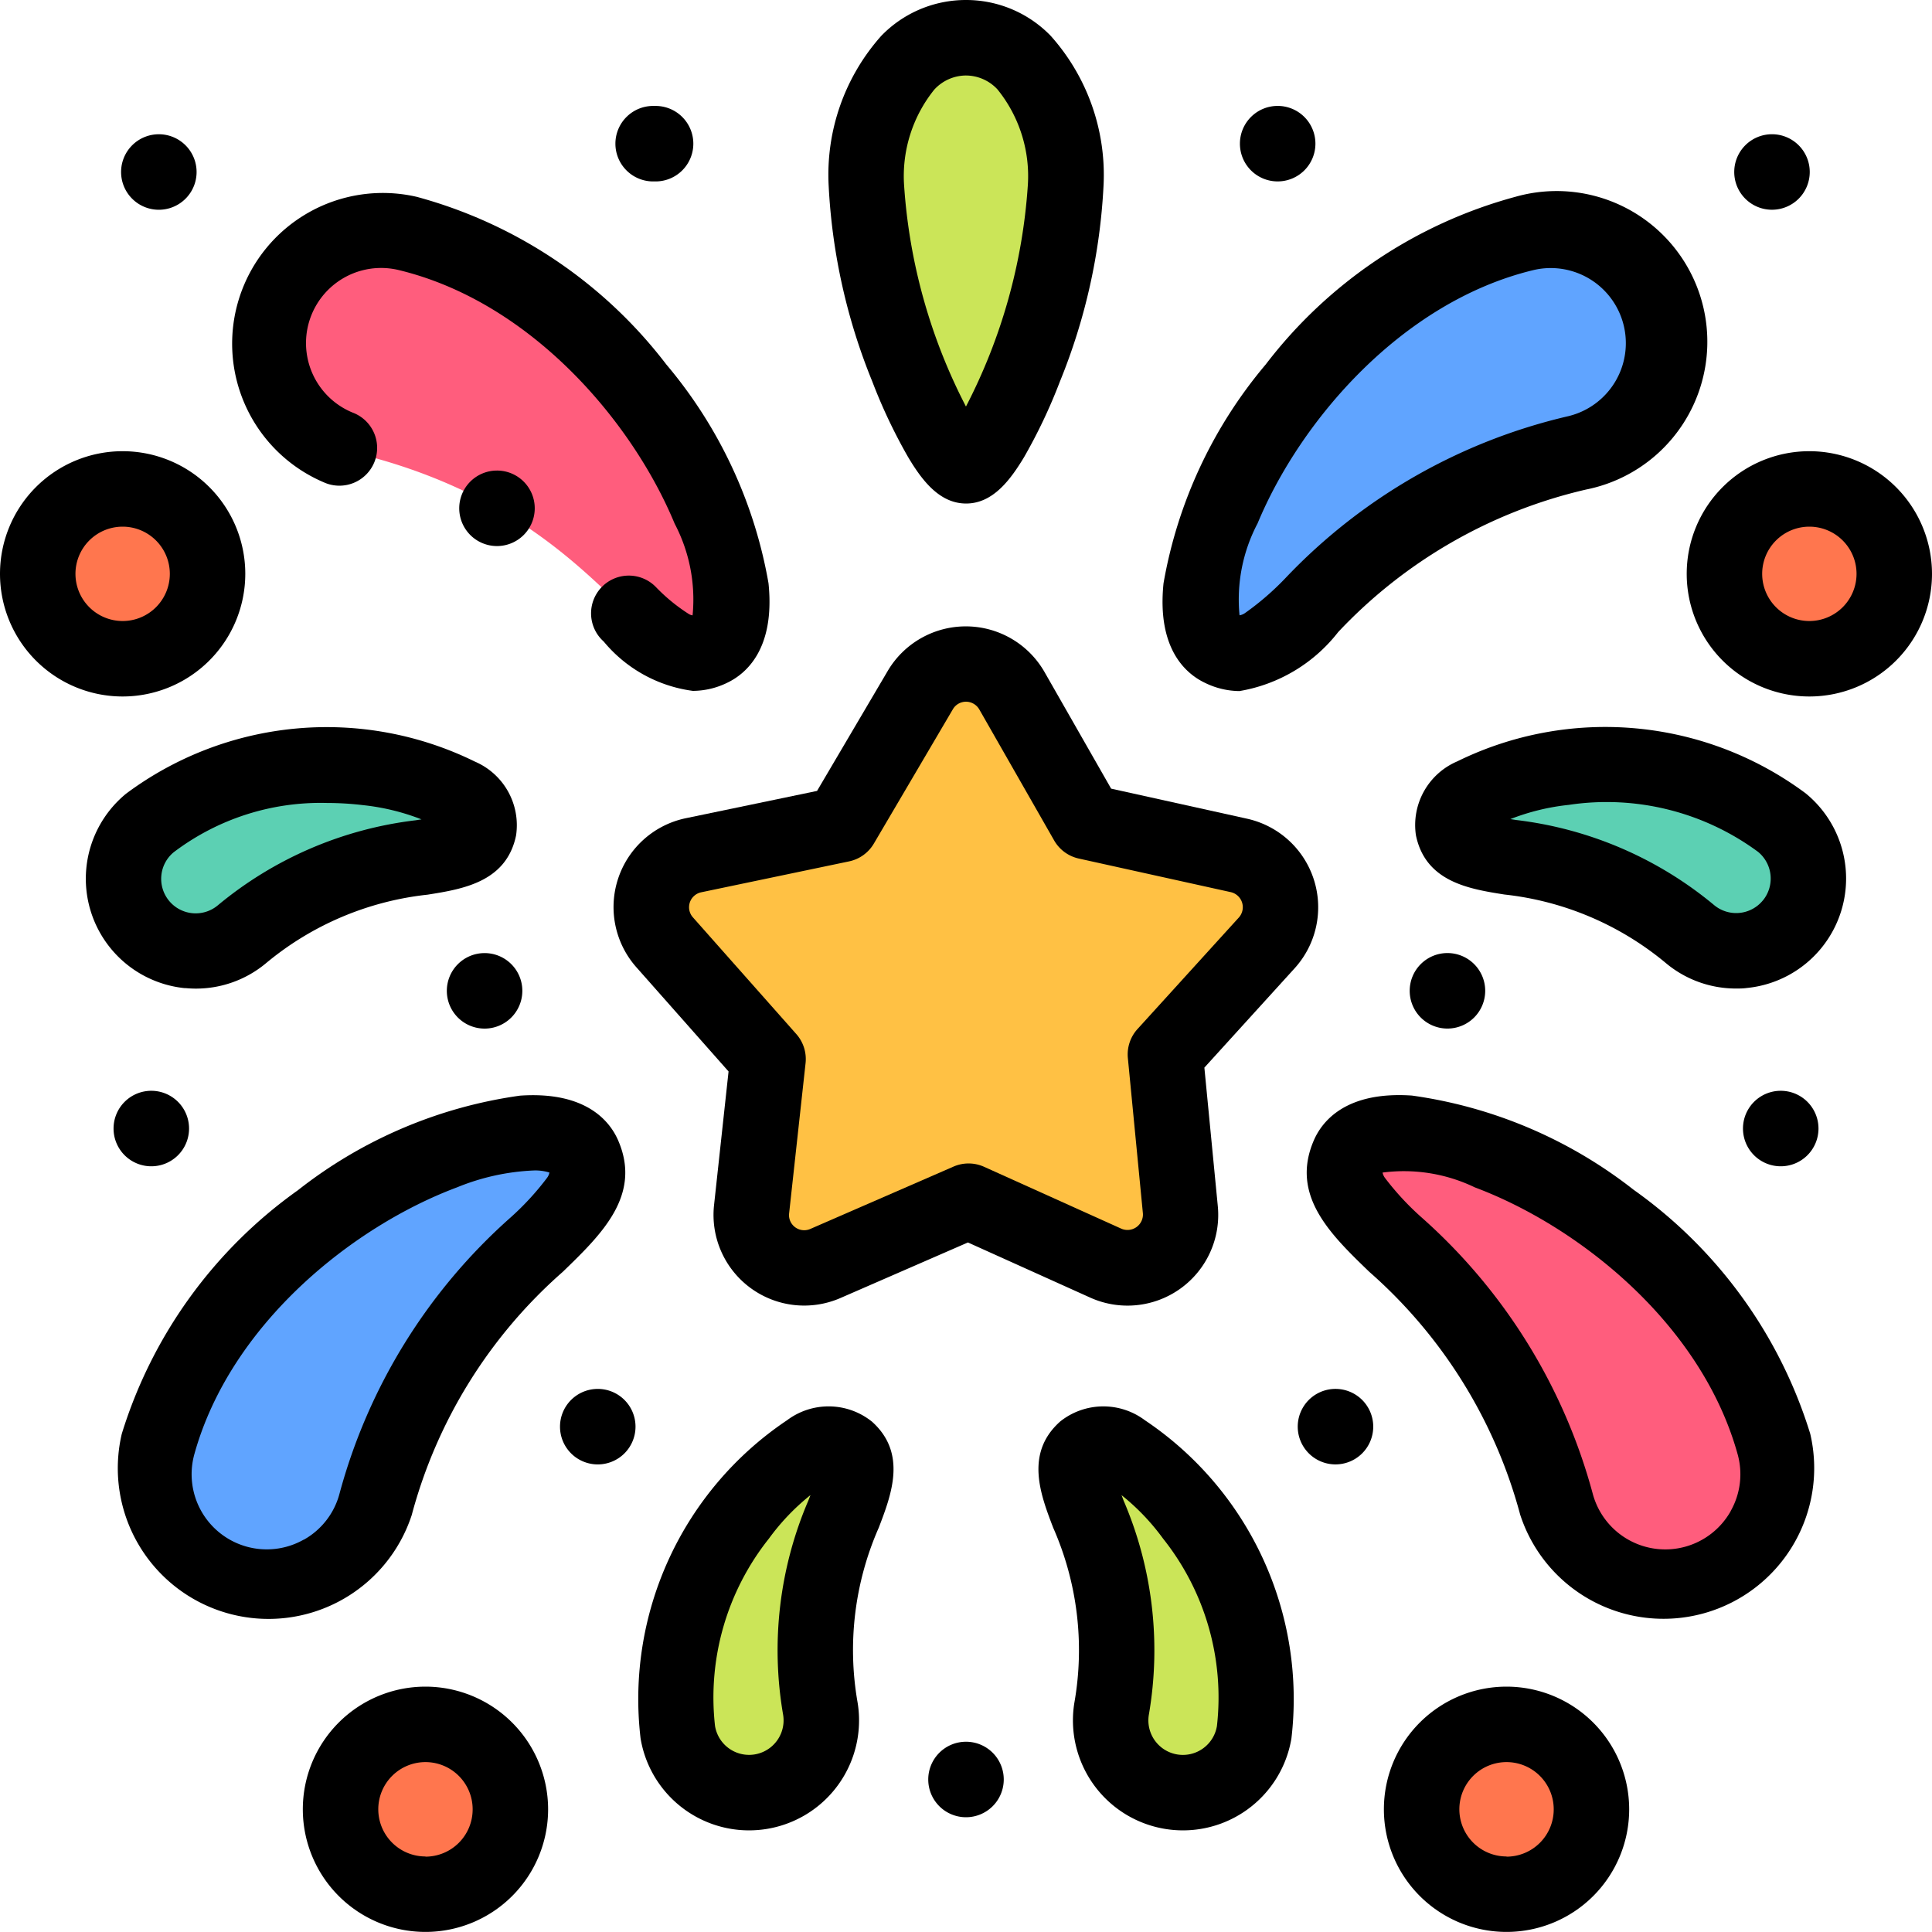 <svg xmlns="http://www.w3.org/2000/svg" width="50" height="50" viewBox="0 0 50 50">
  <g id="fireworks-2" transform="translate(0 0)">
    <g id="Group_259" data-name="Group 259" transform="translate(0.977 0.977)">
      <path id="Path_168" data-name="Path 168" d="M185.918,186.108l2.628-2.892a1.374,1.374,0,0,0-.719-2.26l-3.941-.871-1.936-3.39a1.371,1.371,0,0,0-2.373-.016l-2.045,3.477-3.827.8a1.372,1.372,0,0,0-.746,2.249l2.676,3.021-.426,3.89a1.371,1.371,0,0,0,1.911,1.4l3.7-1.611,3.562,1.606a1.373,1.373,0,0,0,1.927-1.38Z" transform="translate(-156.734 -159.791)" fill="#ffc144" fill-rule="evenodd"/>
      <path id="Path_169" data-name="Path 169" d="M82.576,71.859c1.925-.913-1.46-9.2-7.845-10.746a2.92,2.92,0,1,0-1.373,5.676C79.865,68.364,80.735,72.732,82.576,71.859Z" transform="translate(-65.154 -56.047)" fill="#ff5d7d" fill-rule="evenodd"/>
      <path id="Path_170" data-name="Path 170" d="M41.949,204.361c.275-1.337-5.268-2.8-8.518-.127a1.87,1.87,0,0,0,2.374,2.889C39.117,204.4,41.687,205.639,41.949,204.361Z" transform="translate(-30.527 -183.917)" fill="#5cd0b3" fill-rule="evenodd"/>
      <path id="Path_171" data-name="Path 171" d="M51.91,300.795c-.846-1.956-9.246,1.143-11.009,7.471a2.92,2.92,0,1,0,5.626,1.568C48.324,303.384,52.719,302.665,51.91,300.795Z" transform="translate(-37.786 -271.872)" fill="#60a4ff" fill-rule="evenodd"/>
      <path id="Path_172" data-name="Path 172" d="M183.281,382.988c-1.02-.906-5.057,3.164-4.37,7.314a1.87,1.87,0,0,0,3.689-.611C181.9,385.46,184.256,383.854,183.281,382.988Z" transform="translate(-162.345 -346.448)" fill="#cbe558" fill-rule="evenodd"/>
      <path id="Path_173" data-name="Path 173" d="M285.4,382.988c-.975.866,1.381,2.473.68,6.7a1.87,1.87,0,0,0,3.689.611C290.46,386.151,286.423,382.081,285.4,382.988Z" transform="translate(-258.292 -346.448)" fill="#cbe558" fill-rule="evenodd"/>
      <path id="Path_174" data-name="Path 174" d="M356.458,300.795c-.809,1.87,3.586,2.589,5.384,9.039a2.92,2.92,0,0,0,5.626-1.568C365.7,301.938,357.3,298.839,356.458,300.795Z" transform="translate(-322.536 -271.872)" fill="#ff5d7d" fill-rule="evenodd"/>
      <path id="Path_175" data-name="Path 175" d="M384.942,204.361c.263,1.278,2.832.04,6.144,2.762a1.87,1.87,0,0,0,2.374-2.889C390.21,201.563,384.667,203.025,384.942,204.361Z" transform="translate(-348.318 -183.917)" fill="#5cd0b3" fill-rule="evenodd"/>
      <path id="Path_176" data-name="Path 176" d="M232.194,21.08c.606,0,2.577-4.354,2.577-7.244,0-2.393-1.164-3.845-2.577-3.836-1.412-.009-2.577,1.442-2.577,3.836C229.617,16.727,231.588,21.08,232.194,21.08Z" transform="translate(-208.17 -10.001)" fill="#cbe558" fill-rule="evenodd"/>
      <path id="Path_177" data-name="Path 177" d="M326.474,61.113c-6.385,1.545-9.771,9.833-7.845,10.746,1.841.873,2.711-3.5,9.219-5.07a2.92,2.92,0,0,0-1.373-5.676Z" transform="translate(-288.004 -56.047)" fill="#60a4ff" fill-rule="evenodd"/>
      <g id="Group_258" data-name="Group 258" transform="translate(0 11.677)">
        <circle id="Ellipse_7" data-name="Ellipse 7" cx="2.197" cy="2.197" r="2.197" transform="translate(43.652)" fill="#ff764e"/>
        <circle id="Ellipse_8" data-name="Ellipse 8" cx="2.197" cy="2.197" r="2.197" fill="#ff764e"/>
        <circle id="Ellipse_9" data-name="Ellipse 9" cx="2.197" cy="2.197" r="2.197" transform="translate(7.837 31.975)" fill="#ff764e"/>
        <circle id="Ellipse_10" data-name="Ellipse 10" cx="2.197" cy="2.197" r="2.197" transform="translate(35.815 31.975)" fill="#ff764e"/>
      </g>
    </g>
    <g id="Group_260" data-name="Group 260" transform="translate(0 0)">
      <path id="Path_178" data-name="Path 178" d="M165.224,180.974a2.347,2.347,0,0,0,3.271,2.4l3.3-1.438,3.167,1.428a2.348,2.348,0,0,0,3.3-2.364l-.348-3.589,2.335-2.57a2.348,2.348,0,0,0-1.23-3.872l-3.518-.778-1.72-3.011a2.347,2.347,0,0,0-4.065-.03l-1.826,3.1-3.4.707a2.349,2.349,0,0,0-1.279,3.853l2.389,2.7Zm-.548-7.454a.393.393,0,0,1,.034-.554.388.388,0,0,1,.18-.092l3.827-.8a.976.976,0,0,0,.643-.461l2.046-3.478a.391.391,0,0,1,.24-.181.4.4,0,0,1,.1-.013.4.4,0,0,1,.343.2l1.937,3.39a.977.977,0,0,0,.637.469l3.941.871a.4.4,0,0,1,.207.65l-2.628,2.892a.977.977,0,0,0-.249.751l.389,4.017a.4.4,0,0,1-.554.4l-3.562-1.606a.977.977,0,0,0-.791,0l-3.7,1.611a.394.394,0,0,1-.518-.2.385.385,0,0,1-.031-.2l.426-3.89a.977.977,0,0,0-.24-.754Z" transform="translate(-146.745 -149.781)"/>
      <path id="Path_179" data-name="Path 179" d="M63.564,58.535a.977.977,0,1,0,.739-1.808,1.944,1.944,0,0,1,1.2-3.687c3.389.82,6.024,3.886,7.133,6.561a4.222,4.222,0,0,1,.464,2.373.244.244,0,0,1-.1-.036,4.638,4.638,0,0,1-.853-.7A.977.977,0,1,0,70.8,62.652a3.61,3.61,0,0,0,2.308,1.277,2.046,2.046,0,0,0,.886-.209c.476-.226,1.247-.86,1.071-2.576a11.952,11.952,0,0,0-2.644-5.662,12.112,12.112,0,0,0-6.46-4.339,3.9,3.9,0,0,0-2.394,7.393Z" transform="translate(-55.176 -46.049)"/>
      <path id="Path_180" data-name="Path 180" d="M38.446,301.073a12.745,12.745,0,0,1,3.908-6.286c1.006-.974,2.047-1.981,1.432-3.4-.209-.483-.817-1.276-2.538-1.159a11.954,11.954,0,0,0-5.75,2.448,12.113,12.113,0,0,0-4.559,6.307,3.9,3.9,0,0,0,7.507,2.092Zm-2.8.647A1.944,1.944,0,0,1,32.82,299.5c.936-3.358,4.091-5.887,6.8-6.9a5.89,5.89,0,0,1,1.975-.435,1.236,1.236,0,0,1,.412.053.337.337,0,0,1-.067.145A7.107,7.107,0,0,1,41,293.383a14.648,14.648,0,0,0-4.431,7.166,1.931,1.931,0,0,1-.917,1.171Z" transform="translate(-27.788 -261.873)"/>
      <path id="Path_181" data-name="Path 181" d="M174.9,373.247a1.791,1.791,0,0,0-2.189-.031,8.687,8.687,0,0,0-3.792,8.234,2.846,2.846,0,0,0,5.616-.931,7.852,7.852,0,0,1,.549-4.523c.329-.86.739-1.93-.184-2.75Zm-1.64,2.051a9.82,9.82,0,0,0-.652,5.54.893.893,0,1,1-1.762.292,6.6,6.6,0,0,1,1.395-4.851,5.822,5.822,0,0,1,1.075-1.125Z" transform="translate(-152.341 -336.461)"/>
      <path id="Path_182" data-name="Path 182" d="M25.315,199.417q.142.014.282.014a2.825,2.825,0,0,0,1.8-.648A7.851,7.851,0,0,1,31.59,197c.909-.145,2.041-.325,2.29-1.534a1.791,1.791,0,0,0-1.068-1.911,8.687,8.687,0,0,0-9.027.833,2.846,2.846,0,0,0,1.53,5.032ZM24.7,196.5a.888.888,0,0,1,.322-.6,6.291,6.291,0,0,1,3.966-1.273,7.892,7.892,0,0,1,.932.056,5.827,5.827,0,0,1,1.512.368l-.152.024a9.82,9.82,0,0,0-5.124,2.205A.893.893,0,0,1,24.7,196.5Z" transform="translate(-20.524 -173.846)"/>
      <path id="Path_183" data-name="Path 183" d="M221.674,11.831c.354.595.809,1.2,1.5,1.2s1.143-.608,1.5-1.2a13.939,13.939,0,0,0,.927-1.956,15.461,15.461,0,0,0,1.129-5.062A5.4,5.4,0,0,0,225.363.927,3.045,3.045,0,0,0,223.185,0h-.028a3.045,3.045,0,0,0-2.178.927,5.4,5.4,0,0,0-1.362,3.885,15.461,15.461,0,0,0,1.129,5.062,13.918,13.918,0,0,0,.927,1.956Zm.682-9.518a1.12,1.12,0,0,1,.8-.359h.02a1.119,1.119,0,0,1,.809.359,3.57,3.57,0,0,1,.785,2.5,14.532,14.532,0,0,1-1.6,5.708,14.532,14.532,0,0,1-1.6-5.708,3.57,3.57,0,0,1,.785-2.5Z" transform="translate(-198.171 0)"/>
      <path id="Path_184" data-name="Path 184" d="M83.426,447a3.174,3.174,0,1,0,3.174,3.174A3.177,3.177,0,0,0,83.426,447Zm0,4.395a1.221,1.221,0,1,1,1.221-1.221A1.222,1.222,0,0,1,83.426,451.4Z" transform="translate(-72.415 -403.35)"/>
      <path id="Path_185" data-name="Path 185" d="M6.348,122.752a3.174,3.174,0,1,0-3.174,3.174A3.177,3.177,0,0,0,6.348,122.752Zm-4.395,0a1.221,1.221,0,1,1,1.221,1.221A1.222,1.222,0,0,1,1.953,122.752Z" transform="translate(0 -107.901)"/>
      <path id="Path_186" data-name="Path 186" d="M164.384,30.033a.977.977,0,1,0,0-1.953h0a.977.977,0,1,0,0,1.953Z" transform="translate(-147.449 -25.338)"/>
      <path id="Path_187" data-name="Path 187" d="M33.385,37.533a.977.977,0,0,0,0-1.953h0a.977.977,0,1,0,0,1.953Z" transform="translate(-29.243 -32.105)"/>
      <path id="Path_188" data-name="Path 188" d="M31.385,291.033a.977.977,0,0,0,0-1.953h0a.977.977,0,1,0,0,1.953Z" transform="translate(-27.438 -260.85)"/>
      <path id="Path_189" data-name="Path 189" d="M246.977,461.581h0a.977.977,0,1,0,.977.977A.976.976,0,0,0,246.976,461.581Z" transform="translate(-221.977 -416.505)"/>
      <path id="Path_190" data-name="Path 190" d="M149.385,368.081h0a.977.977,0,1,0,.977.977A.976.976,0,0,0,149.384,368.081Z" transform="translate(-133.915 -332.136)"/>
      <path id="Path_191" data-name="Path 191" d="M119.391,252.581h0a.977.977,0,1,0,.977.977A.976.976,0,0,0,119.39,252.581Z" transform="translate(-106.85 -227.915)"/>
      <path id="Path_192" data-name="Path 192" d="M309.187,63.72a2.064,2.064,0,0,0,.892.214,4.1,4.1,0,0,0,2.557-1.527,12.744,12.744,0,0,1,6.417-3.689,3.9,3.9,0,1,0-1.833-7.575,12.112,12.112,0,0,0-6.46,4.339,11.955,11.955,0,0,0-2.644,5.662C307.94,62.86,308.712,63.494,309.187,63.72Zm1.36-4.118c1.109-2.675,3.745-5.741,7.133-6.561a1.943,1.943,0,1,1,.914,3.778A14.649,14.649,0,0,0,311.281,61a7.113,7.113,0,0,1-1.051.911.341.341,0,0,1-.147.062h0A4.229,4.229,0,0,1,310.547,59.6Z" transform="translate(-278.004 -46.049)"/>
      <path id="Path_193" data-name="Path 193" d="M354.775,292.674a11.952,11.952,0,0,0-5.75-2.448c-1.721-.117-2.329.676-2.538,1.159-.615,1.421.425,2.428,1.432,3.4a12.745,12.745,0,0,1,3.908,6.287,3.9,3.9,0,0,0,7.507-2.092,12.114,12.114,0,0,0-4.559-6.307Zm2.5,8.308a1.943,1.943,0,0,1-3.565-.433,14.647,14.647,0,0,0-4.431-7.166,7.1,7.1,0,0,1-.946-1.019.337.337,0,0,1-.067-.145,4.228,4.228,0,0,1,2.387.383c2.711,1.016,5.866,3.545,6.8,6.9A1.932,1.932,0,0,1,357.273,300.982Z" transform="translate(-312.485 -261.873)"/>
      <path id="Path_194" data-name="Path 194" d="M277.946,373.217a1.792,1.792,0,0,0-2.189.031c-.923.82-.513,1.89-.184,2.75a7.851,7.851,0,0,1,.55,4.522,2.846,2.846,0,1,0,5.616.931A8.687,8.687,0,0,0,277.946,373.217Zm1.865,7.915a.893.893,0,1,1-1.762-.292,9.818,9.818,0,0,0-.652-5.54l-.055-.144a5.823,5.823,0,0,1,1.075,1.125A6.6,6.6,0,0,1,279.811,381.132Z" transform="translate(-248.317 -336.462)"/>
      <path id="Path_195" data-name="Path 195" d="M385.069,194.384a8.688,8.688,0,0,0-9.027-.833,1.791,1.791,0,0,0-1.068,1.911c.249,1.209,1.38,1.39,2.29,1.534a7.852,7.852,0,0,1,4.191,1.785,2.824,2.824,0,0,0,1.8.648c.094,0,.188,0,.282-.014a2.846,2.846,0,0,0,1.53-5.032Zm-1.117,2.766a.893.893,0,0,1-1.257.123,9.819,9.819,0,0,0-5.124-2.205l-.152-.024a5.821,5.821,0,0,1,1.512-.368,6.6,6.6,0,0,1,4.9,1.218A.894.894,0,0,1,383.953,197.15Z" transform="translate(-338.33 -173.846)"/>
      <path id="Path_196" data-name="Path 196" d="M369.923,447a3.174,3.174,0,1,0,3.174,3.174A3.177,3.177,0,0,0,369.923,447Zm0,4.395a1.221,1.221,0,1,1,1.221-1.221A1.222,1.222,0,0,1,369.923,451.4Z" transform="translate(-330.934 -403.35)"/>
      <path id="Path_197" data-name="Path 197" d="M450.175,119.578a3.174,3.174,0,1,0,3.174,3.174A3.177,3.177,0,0,0,450.175,119.578Zm0,4.395a1.221,1.221,0,1,1,1.221-1.221A1.222,1.222,0,0,1,450.175,123.973Z" transform="translate(-403.349 -107.901)"/>
      <path id="Path_198" data-name="Path 198" d="M329.567,30.033h0a.977.977,0,1,0-.977-.977A.976.976,0,0,0,329.567,30.033Z" transform="translate(-296.501 -25.338)"/>
      <path id="Path_199" data-name="Path 199" d="M460.567,37.533h0a.977.977,0,1,0-.977-.977A.976.976,0,0,0,460.567,37.533Z" transform="translate(-414.708 -32.105)"/>
      <path id="Path_200" data-name="Path 200" d="M462.567,289.08a.977.977,0,0,0,0,1.953h0a.977.977,0,1,0,0-1.953Z" transform="translate(-416.513 -260.85)"/>
      <path id="Path_201" data-name="Path 201" d="M344.567,368.081a.977.977,0,0,0,0,1.953h0a.977.977,0,1,0,0-1.953Z" transform="translate(-310.036 -332.136)"/>
      <path id="Path_202" data-name="Path 202" d="M374.56,254.534h0a.977.977,0,1,0-.977-.977A.976.976,0,0,0,374.56,254.534Z" transform="translate(-337.1 -227.915)"/>
      <path id="Path_203" data-name="Path 203" d="M122.688,124.705a.977.977,0,1,0,.977.977.976.976,0,0,0-.977-.977Z" transform="translate(-109.826 -112.527)"/>
    </g>
  </g>
</svg>
